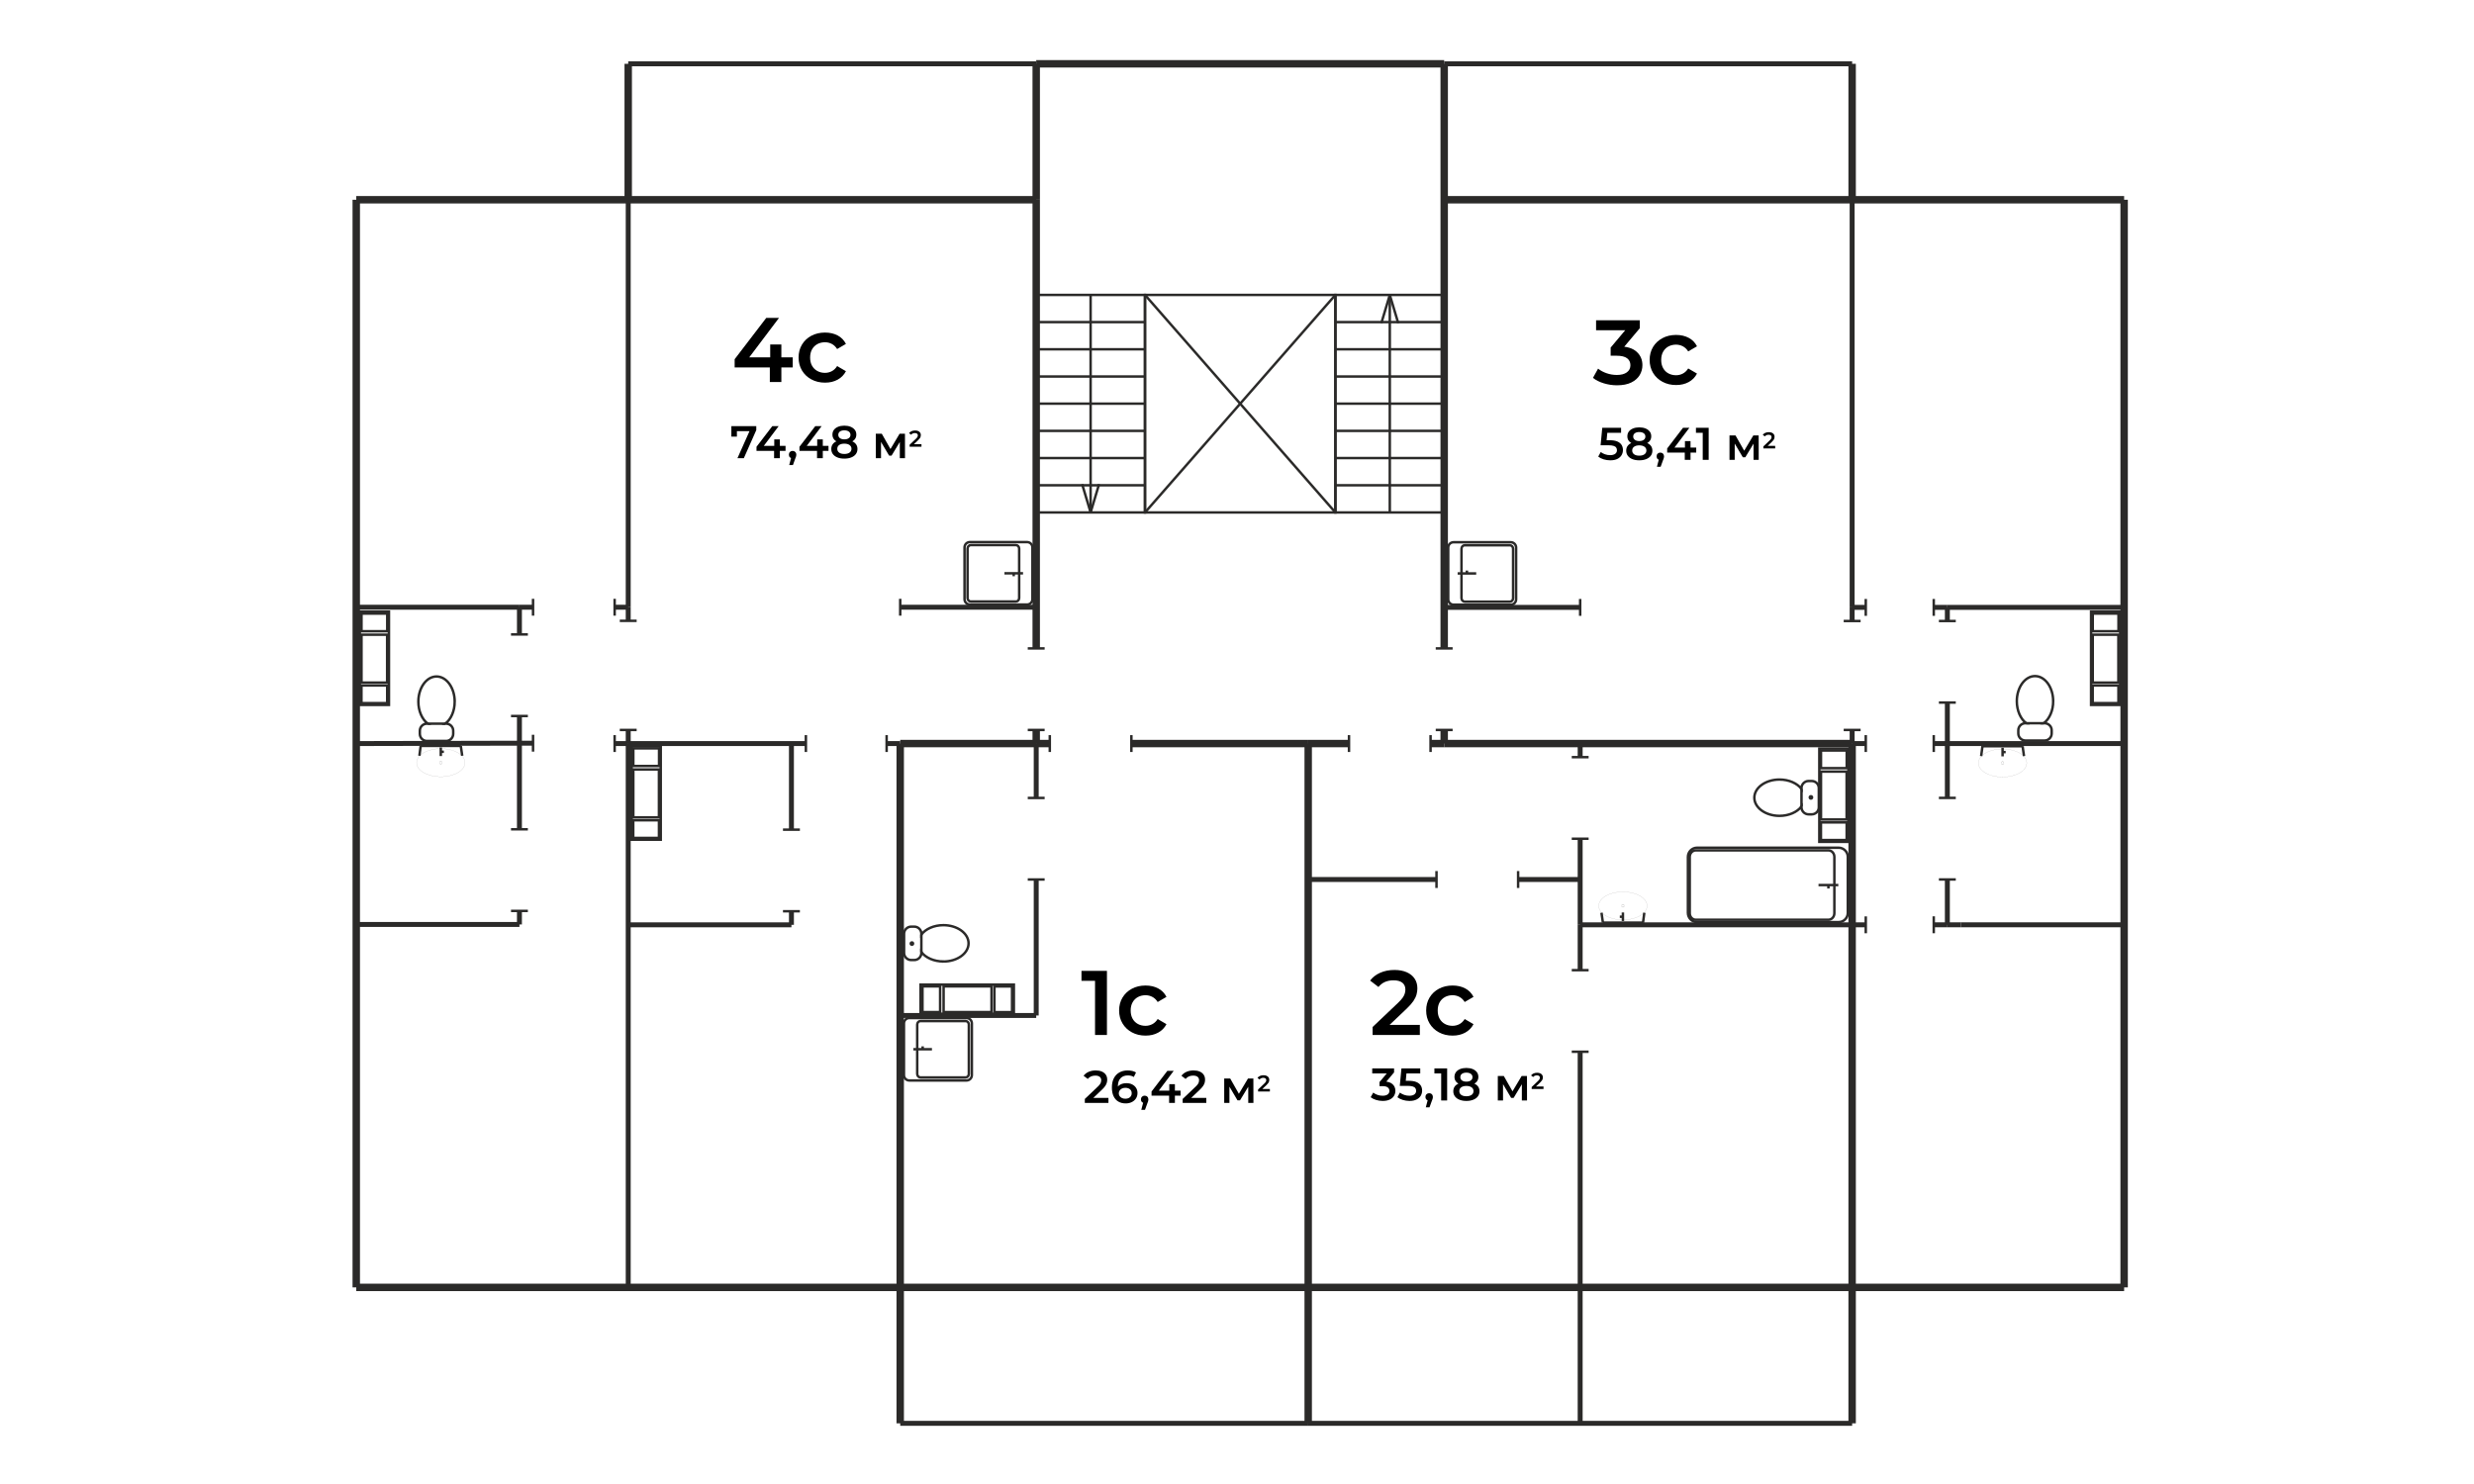 <?xml version="1.0" encoding="UTF-8"?>
<!DOCTYPE svg PUBLIC "-//W3C//DTD SVG 1.1//EN" "http://www.w3.org/Graphics/SVG/1.1/DTD/svg11.dtd">
<!-- Creator: CorelDRAW 2019 (64-Bit) -->
<svg xmlns="http://www.w3.org/2000/svg" xml:space="preserve"  version="1.1" style="shape-rendering:geometricPrecision; text-rendering:geometricPrecision; image-rendering:optimizeQuality; fill-rule:evenodd; clip-rule:evenodd"
viewBox="0 0 1000 600"
 xmlns:xlink="http://www.w3.org/1999/xlink">
 <defs>
  <style type="text/css">
   <![CDATA[
    .str1 {stroke:#2B2A29;stroke-miterlimit:22.926}
    .str2 {stroke:#2B2A29;stroke-width:2;stroke-miterlimit:22.926}
    .str0 {stroke:#2B2A29;stroke-width:3;stroke-miterlimit:22.926}
    .fil0 {fill:none}
    .fil1 {fill:black;fill-rule:nonzero}
   ]]>
  </style>
 </defs>
 <g id="Слой_x0020_1">
  <g id="секция_x0020_1">
   <g id="Контур_x0020_квартир">
    <line class="fil0 str0" x1="144" y1="80.76" x2="418.84" y2= "80.76" />
    <line class="fil0 str0" x1="144" y1="520.51" x2="858.58" y2= "520.51" />
    <line class="fil0 str0" x1="144" y1="80.76" x2="144" y2= "520.51" />
    <line class="fil0 str0" x1="858.58" y1="80.76" x2="858.58" y2= "520.51" />
    <line class="fil0 str0" x1="748.64" y1="520.51" x2="748.64" y2= "575.47" />
    <line class="fil0 str0" x1="528.78" y1="520.51" x2="528.78" y2= "575.47" />
    <line class="fil0 str0" x1="363.87" y1="520.51" x2="363.87" y2= "575.47" />
    <line class="fil0 str0" x1="583.75" y1="300.63" x2="748.64" y2= "300.63" />
    <line class="fil0 str0" x1="363.87" y1="520.51" x2="363.87" y2= "300.63" />
    <line class="fil0 str0" x1="748.64" y1="25.8" x2="748.64" y2= "80.76" />
    <line class="fil0 str0" x1="418.84" y1="25.8" x2="583.75" y2= "25.8" />
    <line class="fil0 str0" x1="418.84" y1="25.8" x2="418.84" y2= "80.76" />
    <line class="fil0 str0" x1="253.93" y1="25.8" x2="253.93" y2= "80.76" />
    <line class="fil0 str0" x1="583.75" y1="80.76" x2="858.58" y2= "80.76" />
    <line class="fil0 str0" x1="418.84" y1="80.76" x2="418.84" y2= "262.16" />
    <line class="fil0 str0" x1="583.75" y1="25.8" x2="583.75" y2= "262.16" />
    <line class="fil0 str0" x1="748.64" y1="520.51" x2="748.64" y2= "300.63" />
    <line class="fil0 str0" x1="528.78" y1="520.51" x2="528.78" y2= "300.63" />
    <line class="fil0 str0" x1="418.84" y1="295.13" x2="418.84" y2= "300.63" />
    <line class="fil0 str0" x1="363.87" y1="300.63" x2="418.84" y2= "300.63" />
    <line class="fil0 str0" x1="418.84" y1="300.63" x2="424.33" y2= "300.63" />
    <line class="fil0 str0" x1="457.31" y1="300.63" x2="528.78" y2= "300.63" />
    <line class="fil0 str0" x1="583.75" y1="295.13" x2="583.75" y2= "300.63" />
    <line class="fil0 str0" x1="583.75" y1="300.63" x2="578.24" y2= "300.63" />
    <line class="fil0 str0" x1="528.78" y1="300.63" x2="545.27" y2= "300.63" />
   </g>
   <g id="сантехника">
    <g id="стояк">
     <rect class="fil0 str1" x="145.44" y="247.3" width="11.78" height="37.71"/>
     <rect class="fil0 str1" x="146.12" y="248.08" width="10.4" height="7.13"/>
     <rect class="fil0 str1" x="146.1" y="277.15" width="10.4" height="7.13"/>
     <rect class="fil0 str1" x="146.12" y="256.62" width="10.36" height="19.36"/>
    </g>
    <g id="стояк_0">
     <rect class="fil0 str1" x="255.3" y="301.79" width="11.78" height="37.71"/>
     <rect class="fil0 str1" x="255.99" y="302.57" width="10.4" height="7.13"/>
     <rect class="fil0 str1" x="255.96" y="331.65" width="10.4" height="7.13"/>
     <rect class="fil0 str1" x="255.99" y="311.11" width="10.36" height="19.36"/>
    </g>
    <g id="стояк_1">
     <rect class="fil0 str1" x="735.37" y="302.66" width="11.78" height="37.71"/>
     <rect class="fil0 str1" x="736.05" y="303.44" width="10.4" height="7.13"/>
     <rect class="fil0 str1" x="736.03" y="332.51" width="10.4" height="7.13"/>
     <rect class="fil0 str1" x="736.05" y="311.97" width="10.36" height="19.36"/>
    </g>
    <g id="стояк_2">
     <rect class="fil0 str1" x="845.22" y="247.3" width="11.78" height="37.71"/>
     <rect class="fil0 str1" x="845.9" y="248.08" width="10.4" height="7.13"/>
     <rect class="fil0 str1" x="845.88" y="277.15" width="10.4" height="7.13"/>
     <rect class="fil0 str1" x="845.9" y="256.62" width="10.36" height="19.36"/>
    </g>
    <g id="унитаз">
     <path class="fil0 str1" d="M829.91 283.51c0,3.83 -1.53,7.16 -3.8,8.9l0.33 0c1.58,0 2.86,1.29 2.86,2.85l0 1.28c0,1.58 -1.28,2.86 -2.86,2.86l-7.77 0c-1.57,0 -2.86,-1.28 -2.86,-2.86l0 -1.28c0,-1.56 1.29,-2.85 2.86,-2.85l0.33 0c-2.27,-1.74 -3.79,-5.07 -3.79,-8.9 0,-5.61 3.29,-10.16 7.35,-10.16 4.06,0 7.34,4.55 7.34,10.16l0.01 0 0 0z"/>
     <circle class="fil0 str1" transform="matrix(5.31404E-16 0.02 -0.02 5.31404E-16 822.659 296.225)" r="22.84"/>
     <line class="fil0 str1" x1="826.11" y1="292.41" x2="819" y2= "292.41" />
    </g>
    <g id="унитаз_3">
     <path class="fil0 str1" d="M183.79 283.68c0,3.84 -1.53,7.17 -3.79,8.91l0.33 0c1.57,0 2.86,1.28 2.86,2.86l0 1.27c0,1.57 -1.29,2.86 -2.86,2.86l-7.77 0c-1.57,0 -2.86,-1.29 -2.86,-2.86l0 -1.27c0,-1.58 1.29,-2.86 2.86,-2.86l0.33 0c-2.26,-1.74 -3.79,-5.07 -3.79,-8.91 0,-5.6 3.29,-10.17 7.34,-10.17 4.06,0 7.35,4.57 7.35,10.17l0 0z"/>
     <circle class="fil0 str1" transform="matrix(5.31404E-16 0.02 -0.02 5.31404E-16 176.552 296.399)" r="22.84"/>
     <line class="fil0 str1" x1="180" y1="292.59" x2="172.89" y2= "292.59" />
    </g>
    <g id="стояк_4">
     <rect class="fil0 str1" transform="matrix(2.64845E-14 -1 1 2.64845E-14 372.099 409.876)" width="11.78" height="37.71"/>
     <rect class="fil0 str1" transform="matrix(2.64845E-14 -1 1 2.64845E-14 372.869 409.189)" width="10.39" height="7.13"/>
     <rect class="fil0 str1" transform="matrix(2.64845E-14 -1 1 2.64845E-14 401.95 409.216)" width="10.39" height="7.13"/>
     <rect class="fil0 str1" transform="matrix(2.64845E-14 -1 1 2.64845E-14 381.407 409.189)" width="10.37" height="19.37"/>
    </g>
    <g id="унитаз_5">
     <path class="fil0 str1" d="M381.33 388.74c-3.84,0 -7.17,-1.53 -8.91,-3.78l0 0.33c0,1.57 -1.28,2.86 -2.85,2.86l-1.27 0c-1.57,0 -2.87,-1.29 -2.87,-2.86l0 -7.78c0,-1.57 1.3,-2.86 2.87,-2.86l1.27 0c1.57,0 2.85,1.29 2.85,2.86l0 0.32c1.74,-2.26 5.07,-3.78 8.91,-3.78 5.61,0 10.17,3.29 10.17,7.35 0,4.06 -4.56,7.35 -10.17,7.35l0 0 0 -0.01z"/>
     <circle class="fil0 str1" cx="368.6" cy="381.5" r="0.46"/>
     <line class="fil0 str1" x1="372.42" y1="384.96" x2="372.42" y2= "377.84" />
    </g>
    <g id="унитаз_6">
     <path class="fil0 str1" d="M719.28 315.18c3.82,0 7.16,1.52 8.89,3.78l0 -0.33c0,-1.58 1.29,-2.86 2.87,-2.86l1.27 0c1.57,0 2.86,1.28 2.86,2.86l0 7.77c0,1.58 -1.29,2.85 -2.86,2.85l-1.27 0c-1.58,0 -2.87,-1.27 -2.87,-2.85l0 -0.33c-1.73,2.26 -5.07,3.79 -8.89,3.79 -5.62,0 -10.17,-3.28 -10.17,-7.34 0,-4.06 4.55,-7.34 10.17,-7.34l0 0 0 0z"/>
     <circle class="fil0 str1" cx="731.98" cy="322.4" r="0.46"/>
     <line class="fil0 str1" x1="728.17" y1="318.96" x2="728.17" y2= "326.07" />
    </g>
    <g id="раковина_x0020_в_x0020_ванной">
     <ellipse class="fil0 str1" transform="matrix(8.30921E-16 -0.031 0.031 8.30921E-16 809.448 308.486)" rx="183.09" ry="315.34"/>
     <line class="fil0 str1" x1="818.11" y1="305.7" x2="817.54" y2= "301.71" />
     <line class="fil0 str1" x1="800.79" y1="305.7" x2="801.33" y2= "301.64" />
     <line class="fil0 str1" x1="817.54" y1="301.71" x2="801.33" y2= "301.71" />
     <ellipse class="fil0 str1" transform="matrix(1.66184E-15 -0.063 0.031 8.30921E-16 809.448 308.486)" rx="8.87" ry="17.78"/>
     <line class="fil0 str1" x1="809.45" y1="305.81" x2="809.45" y2= "302.35" />
     <line class="fil0 str1" x1="809.45" y1="304.08" x2="810.7" y2= "304.08" />
    </g>
    <g id="раковина_x0020_в_x0020_ванной_7">
     <ellipse class="fil0 str1" transform="matrix(-2.49277E-15 0.031 -0.031 -2.49277E-15 655.986 366.245)" rx="183.09" ry="315.34"/>
     <line class="fil0 str1" x1="647.33" y1="369.03" x2="647.9" y2= "373.03" />
     <line class="fil0 str1" x1="664.64" y1="369.03" x2="664.11" y2= "373.1" />
     <line class="fil0 str1" x1="647.9" y1="373.03" x2="664.11" y2= "373.03" />
     <ellipse class="fil0 str1" transform="matrix(-4.98554E-15 0.063 -0.031 -2.49277E-15 655.986 366.245)" rx="8.87" ry="17.78"/>
     <line class="fil0 str1" x1="655.99" y1="368.92" x2="655.99" y2= "372.38" />
     <line class="fil0 str1" x1="655.99" y1="370.65" x2="654.73" y2= "370.65" />
    </g>
    <g id="раковина_x0020_в_x0020_ванной_8">
     <ellipse class="fil0 str1" transform="matrix(8.30921E-16 -0.031 0.031 8.30921E-16 178.171 308.359)" rx="183.09" ry="315.34"/>
     <line class="fil0 str1" x1="186.83" y1="305.57" x2="186.25" y2= "301.58" />
     <line class="fil0 str1" x1="169.52" y1="305.57" x2="170.05" y2= "301.51" />
     <line class="fil0 str1" x1="186.25" y1="301.58" x2="170.05" y2= "301.58" />
     <ellipse class="fil0 str1" transform="matrix(1.66184E-15 -0.063 0.031 8.30921E-16 178.171 308.359)" rx="8.87" ry="17.78"/>
     <line class="fil0 str1" x1="178.17" y1="305.68" x2="178.17" y2= "302.21" />
     <line class="fil0 str1" x1="178.17" y1="303.95" x2="179.42" y2= "303.95" />
    </g>
    <g id="ванна">
     <path class="fil0 str1" d="M685.94 342.74l57.26 0c2.04,0 3.69,1.67 3.69,3.73l0 22.61c0,2.06 -1.65,3.73 -3.69,3.73l-57.26 0c-2.03,0 -3.68,-1.67 -3.68,-3.73l0 -22.61c0,-2.06 1.65,-3.73 3.68,-3.73z"/>
     <path class="fil0 str1" d="M685.41 343.82l53.65 0c1.33,0 2.4,1.18 2.4,2.63l0 22.78c0,1.44 -1.07,2.63 -2.4,2.63l-53.65 0c-1.32,0 -2.41,-1.19 -2.41,-2.63l0 -22.78c0,-1.45 1.09,-2.63 2.41,-2.63z"/>
     <line class="fil0 str1" x1="743.05" y1="357.84" x2="735.05" y2= "357.84" />
     <line class="fil0 str1" x1="739.05" y1="357.84" x2="739.05" y2= "359.23" />
    </g>
    <g id="раковина_x0020_кухня">
     <path class="fil0 str1" d="M392.01 219.17l23.15 0c1.19,0 2.15,0.96 2.15,2.15l0 20.95c0,1.18 -0.96,2.15 -2.15,2.15l-23.15 0c-1.18,0 -2.14,-0.97 -2.14,-2.15l0 -20.95c0,-1.19 0.96,-2.15 2.14,-2.15z"/>
     <path class="fil0 str1" d="M392.39 220.39l18.25 0c0.73,0 1.31,0.65 1.31,1.43l0 19.95c0,0.79 -0.58,1.43 -1.31,1.43l-18.25 0c-0.72,0 -1.3,-0.64 -1.3,-1.43l0 -19.95c0,-0.78 0.58,-1.43 1.3,-1.43z"/>
     <line class="fil0 str1" x1="413.52" y1="231.79" x2="406" y2= "231.79" />
     <line class="fil0 str1" x1="409.75" y1="231.79" x2="409.75" y2= "232.97" />
    </g>
    <g id="раковина_x0020_кухня_9">
     <path class="fil0 str1" d="M587.52 219.23l23.16 0c1.18,0 2.14,0.96 2.14,2.15l0 20.95c0,1.19 -0.96,2.15 -2.14,2.15l-23.16 0c-1.18,0 -2.14,-0.96 -2.14,-2.15l0 -20.95c0,-1.19 0.96,-2.15 2.14,-2.15z"/>
     <path class="fil0 str1" d="M592.05 220.45l18.25 0c0.72,0 1.3,0.64 1.3,1.43l0 19.94c0,0.79 -0.58,1.44 -1.3,1.44l-18.25 0c-0.73,0 -1.31,-0.65 -1.31,-1.44l0 -19.94c0,-0.79 0.58,-1.43 1.31,-1.43z"/>
     <line class="fil0 str1" x1="589.18" y1="231.85" x2="596.69" y2= "231.85" />
     <line class="fil0 str1" x1="592.93" y1="231.85" x2="592.93" y2= "230.68" />
    </g>
    <g id="раковина_x0020_кухня_10">
     <path class="fil0 str1" d="M367.53 411.6l23.15 0c1.19,0 2.15,0.96 2.15,2.15l0 20.95c0,1.18 -0.96,2.15 -2.15,2.15l-23.15 0c-1.18,0 -2.15,-0.97 -2.15,-2.15l0 -20.95c0,-1.19 0.97,-2.15 2.15,-2.15z"/>
     <path class="fil0 str1" d="M372.05 412.82l18.26 0c0.71,0 1.3,0.64 1.3,1.42l0 19.95c0,0.79 -0.59,1.43 -1.3,1.43l-18.26 0c-0.72,0 -1.31,-0.64 -1.31,-1.43l0 -19.95c0,-0.78 0.59,-1.42 1.31,-1.42z"/>
     <line class="fil0 str1" x1="369.18" y1="424.22" x2="376.7" y2= "424.22" />
     <line class="fil0 str1" x1="372.94" y1="424.22" x2="372.94" y2= "423.05" />
    </g>
   </g>
   <g id="Лестница">
    <g>
     <rect class="fil0 str1" x="418.84" y="119.24" width="43.97" height="87.95"/>
     <line class="fil0 str1" x1="418.84" y1="130.23" x2="462.81" y2= "130.23" />
     <line class="fil0 str1" x1="418.84" y1="141.22" x2="462.81" y2= "141.22" />
     <line class="fil0 str1" x1="418.84" y1="152.23" x2="462.81" y2= "152.23" />
     <line class="fil0 str1" x1="418.84" y1="163.2" x2="462.81" y2= "163.2" />
     <line class="fil0 str1" x1="418.84" y1="174.21" x2="462.81" y2= "174.21" />
     <line class="fil0 str1" x1="418.84" y1="185.2" x2="462.81" y2= "185.2" />
     <line class="fil0 str1" x1="418.84" y1="196.2" x2="462.81" y2= "196.2" />
     <line class="fil0 str1" x1="440.83" y1="119.24" x2="440.83" y2= "207.19" />
     <line class="fil0 str1" x1="440.83" y1="207.19" x2="444.25" y2= "195.75" />
     <line class="fil0 str1" x1="440.83" y1="207.19" x2="437.4" y2= "195.75" />
    </g>
    <g>
     <rect class="fil0 str1" x="539.77" y="119.24" width="43.97" height="87.95"/>
     <line class="fil0 str1" x1="583.75" y1="196.2" x2="539.77" y2= "196.2" />
     <line class="fil0 str1" x1="583.75" y1="185.2" x2="539.77" y2= "185.2" />
     <line class="fil0 str1" x1="583.75" y1="174.21" x2="539.77" y2= "174.21" />
     <line class="fil0 str1" x1="583.75" y1="163.2" x2="539.77" y2= "163.2" />
     <line class="fil0 str1" x1="583.75" y1="152.23" x2="539.77" y2= "152.23" />
     <line class="fil0 str1" x1="583.75" y1="141.22" x2="539.77" y2= "141.22" />
     <line class="fil0 str1" x1="583.75" y1="130.23" x2="539.77" y2= "130.23" />
     <line class="fil0 str1" x1="561.76" y1="207.19" x2="561.76" y2= "119.24" />
     <line class="fil0 str1" x1="561.76" y1="119.24" x2="558.34" y2= "130.67" />
     <line class="fil0 str1" x1="561.76" y1="119.24" x2="565.18" y2= "130.67" />
    </g>
    <line class="fil0 str1" x1="462.81" y1="119.24" x2="539.77" y2= "207.19" />
    <line class="fil0 str1" x1="539.77" y1="119.24" x2="462.81" y2= "207.19" />
    <rect class="fil0 str1" x="462.81" y="119.24" width="76.96" height="87.95"/>
   </g>
   <g id="планировки">
    <line class="fil0 str2" x1="325.74" y1="300.63" x2="253.93" y2= "300.63" />
    <line class="fil0 str2" x1="253.93" y1="300.63" x2="253.93" y2= "520.51" />
    <line class="fil0 str2" x1="363.87" y1="300.63" x2="358.38" y2= "300.63" />
    <line class="fil0 str2" x1="319.9" y1="300.63" x2="319.9" y2= "335.44" />
    <line class="fil0 str2" x1="319.9" y1="373.92" x2="253.93" y2= "373.92" />
    <line class="fil0 str2" x1="319.9" y1="373.92" x2="319.9" y2= "368.43" />
    <line class="fil0 str2" x1="209.96" y1="300.48" x2="209.96" y2= "335.29" />
    <line class="fil0 str2" x1="209.96" y1="373.77" x2="144" y2= "373.77" />
    <line class="fil0 str2" x1="209.96" y1="373.77" x2="209.96" y2= "368.29" />
    <line class="fil0 str2" x1="209.96" y1="300.48" x2="144" y2= "300.63" />
    <line class="fil0 str2" x1="253.93" y1="300.63" x2="248.44" y2= "300.63" />
    <line class="fil0 str2" x1="215.46" y1="300.48" x2="209.96" y2= "300.48" />
    <line class="fil0 str2" x1="209.96" y1="245.51" x2="144" y2= "245.51" />
    <line class="fil0 str2" x1="363.87" y1="245.51" x2="418.84" y2= "245.51" />
    <line class="fil0 str2" x1="253.93" y1="80.76" x2="253.93" y2= "245.51" />
    <line class="fil0 str2" x1="209.96" y1="245.51" x2="209.96" y2= "256.51" />
    <line class="fil0 str2" x1="209.96" y1="289.49" x2="209.96" y2= "300.48" />
    <line class="fil0 str2" x1="215.46" y1="245.51" x2="209.96" y2= "245.51" />
    <line class="fil0 str2" x1="253.93" y1="245.51" x2="248.44" y2= "245.51" />
    <line class="fil0 str2" x1="253.93" y1="300.63" x2="253.93" y2= "295.13" />
    <line class="fil0 str2" x1="253.93" y1="251.01" x2="253.93" y2= "245.51" />
    <line class="fil0 str2" x1="253.93" y1="25.8" x2="418.84" y2= "25.8" />
    <line class="fil0 str2" x1="363.87" y1="575.47" x2="528.78" y2= "575.47" />
    <line class="fil0 str2" x1="528.78" y1="575.47" x2="748.64" y2= "575.47" />
    <line class="fil0 str2" x1="638.71" y1="575.47" x2="638.71" y2= "520.51" />
    <line class="fil0 str2" x1="418.84" y1="355.59" x2="418.84" y2= "410.57" />
    <line class="fil0 str2" x1="418.84" y1="410.57" x2="363.87" y2= "410.57" />
    <line class="fil0 str2" x1="418.84" y1="322.62" x2="418.84" y2= "300.63" />
    <line class="fil0 str2" x1="638.71" y1="306.13" x2="638.71" y2= "300.63" />
    <line class="fil0 str2" x1="638.71" y1="373.92" x2="748.64" y2= "373.92" />
    <line class="fil0 str2" x1="638.71" y1="373.92" x2="638.71" y2= "392.25" />
    <line class="fil0 str2" x1="638.71" y1="425.23" x2="638.71" y2= "520.51" />
    <line class="fil0 str2" x1="638.71" y1="373.92" x2="638.71" y2= "339.11" />
    <line class="fil0 str2" x1="613.63" y1="355.59" x2="638.71" y2= "355.59" />
    <line class="fil0 str2" x1="580.64" y1="355.59" x2="528.78" y2= "355.59" />
    <line class="fil0 str2" x1="787.13" y1="300.63" x2="858.58" y2= "300.63" />
    <line class="fil0 str2" x1="792.63" y1="373.91" x2="858.58" y2= "373.91" />
    <line class="fil0 str2" x1="787.13" y1="322.6" x2="787.13" y2= "300.55" />
    <line class="fil0 str2" x1="787.13" y1="251.08" x2="787.13" y2= "245.57" />
    <line class="fil0 str2" x1="787.13" y1="355.58" x2="787.13" y2= "373.91" />
    <line class="fil0 str2" x1="792.63" y1="373.91" x2="787.13" y2= "373.91" />
    <line class="fil0 str2" x1="754.15" y1="373.92" x2="748.64" y2= "373.92" />
    <line class="fil0 str2" x1="787.13" y1="373.91" x2="781.63" y2= "373.91" />
    <line class="fil0 str2" x1="754.15" y1="300.63" x2="748.64" y2= "300.63" />
    <line class="fil0 str2" x1="787.13" y1="300.63" x2="781.63" y2= "300.63" />
    <line class="fil0 str2" x1="787.13" y1="245.57" x2="858.58" y2= "245.57" />
    <line class="fil0 str2" x1="787.13" y1="300.55" x2="787.13" y2= "284.05" />
    <line class="fil0 str2" x1="638.71" y1="245.57" x2="583.75" y2= "245.57" />
    <line class="fil0 str2" x1="748.64" y1="80.76" x2="748.64" y2= "245.57" />
    <line class="fil0 str2" x1="748.64" y1="251.08" x2="748.64" y2= "245.57" />
    <line class="fil0 str2" x1="748.64" y1="300.63" x2="748.64" y2= "295.13" />
    <line class="fil0 str2" x1="754.15" y1="245.57" x2="748.64" y2= "245.57" />
    <line class="fil0 str2" x1="787.13" y1="245.57" x2="781.63" y2= "245.57" />
    <line class="fil0 str2" x1="748.64" y1="25.8" x2="583.75" y2= "25.8" />
   </g>
   <g id="засечки">
    <line class="fil0 str1" x1="215.46" y1="297.07" x2="215.46" y2= "303.89" />
    <line class="fil0 str1" x1="248.44" y1="297.22" x2="248.44" y2= "304.04" />
    <line class="fil0 str1" x1="215.46" y1="242.11" x2="215.46" y2= "248.92" />
    <line class="fil0 str1" x1="248.44" y1="242.11" x2="248.44" y2= "248.92" />
    <line class="fil0 str1" x1="363.87" y1="242.11" x2="363.87" y2= "248.92" />
    <line class="fil0 str1" x1="325.74" y1="297.22" x2="325.74" y2= "304.04" />
    <line class="fil0 str1" x1="358.38" y1="297.22" x2="358.38" y2= "304.04" />
    <line class="fil0 str1" x1="424.33" y1="297.22" x2="424.33" y2= "304.04" />
    <line class="fil0 str1" x1="457.31" y1="297.22" x2="457.31" y2= "304.04" />
    <line class="fil0 str1" x1="545.27" y1="297.22" x2="545.27" y2= "304.04" />
    <line class="fil0 str1" x1="578.24" y1="297.22" x2="578.24" y2= "304.04" />
    <line class="fil0 str1" x1="580.64" y1="352.18" x2="580.64" y2= "359.02" />
    <line class="fil0 str1" x1="613.63" y1="352.18" x2="613.63" y2= "359.02" />
    <line class="fil0 str1" x1="638.71" y1="242.17" x2="638.71" y2= "248.99" />
    <line class="fil0 str1" x1="754.15" y1="242.17" x2="754.15" y2= "248.99" />
    <line class="fil0 str1" x1="781.63" y1="242.17" x2="781.63" y2= "248.99" />
    <line class="fil0 str1" x1="754.15" y1="297.22" x2="754.15" y2= "304.04" />
    <line class="fil0 str1" x1="781.63" y1="297.22" x2="781.63" y2= "304.04" />
    <line class="fil0 str1" x1="754.15" y1="370.51" x2="754.15" y2= "377.33" />
    <line class="fil0 str1" x1="781.63" y1="370.48" x2="781.63" y2= "377.32" />
    <line class="fil0 str1" x1="783.71" y1="355.58" x2="790.54" y2= "355.58" />
    <line class="fil0 str1" x1="783.71" y1="322.6" x2="790.54" y2= "322.6" />
    <line class="fil0 str1" x1="783.71" y1="284.05" x2="790.54" y2= "284.05" />
    <line class="fil0 str1" x1="783.71" y1="251.08" x2="790.54" y2= "251.08" />
    <line class="fil0 str1" x1="745.23" y1="251.08" x2="752.07" y2= "251.08" />
    <line class="fil0 str1" x1="745.23" y1="295.13" x2="752.07" y2= "295.13" />
    <line class="fil0 str1" x1="580.33" y1="262.16" x2="587.16" y2= "262.16" />
    <line class="fil0 str1" x1="580.33" y1="295.13" x2="587.16" y2= "295.13" />
    <line class="fil0 str1" x1="635.31" y1="306.13" x2="642.13" y2= "306.13" />
    <line class="fil0 str1" x1="635.31" y1="339.11" x2="642.13" y2= "339.11" />
    <line class="fil0 str1" x1="635.31" y1="425.23" x2="642.13" y2= "425.23" />
    <line class="fil0 str1" x1="635.31" y1="392.25" x2="642.13" y2= "392.25" />
    <line class="fil0 str1" x1="415.42" y1="322.62" x2="422.25" y2= "322.62" />
    <line class="fil0 str1" x1="415.42" y1="355.59" x2="422.25" y2= "355.59" />
    <line class="fil0 str1" x1="316.48" y1="368.43" x2="323.32" y2= "368.43" />
    <line class="fil0 str1" x1="316.48" y1="335.44" x2="323.32" y2= "335.44" />
    <line class="fil0 str1" x1="206.55" y1="335.29" x2="213.37" y2= "335.29" />
    <line class="fil0 str1" x1="206.55" y1="368.29" x2="213.37" y2= "368.29" />
    <line class="fil0 str1" x1="206.55" y1="289.49" x2="213.37" y2= "289.49" />
    <line class="fil0 str1" x1="206.55" y1="256.51" x2="213.37" y2= "256.51" />
    <line class="fil0 str1" x1="250.52" y1="295.13" x2="257.34" y2= "295.13" />
    <line class="fil0 str1" x1="250.52" y1="251.01" x2="257.34" y2= "251.01" />
    <line class="fil0 str1" x1="415.42" y1="262.16" x2="422.25" y2= "262.16" />
    <line class="fil0 str1" x1="415.42" y1="295.13" x2="422.25" y2= "295.13" />
   </g>
   <g id="текст">
    <path class="fil1" d="M296.95 148.56l0 -3.33 12.77 -16.69 5.15 0 -12.59 16.69 -2.4 -0.74 20.54 0 0 4.07 -23.47 0zm14.22 5.89l0 -5.89 0.15 -4.07 0 -5.22 4.51 0 0 15.18 -4.66 0z"/>
    <path id="1" class="fil1" d="M333.49 154.71c-2.07,0 -3.92,-0.44 -5.54,-1.32 -1.61,-0.87 -2.88,-2.08 -3.79,-3.61 -0.91,-1.53 -1.37,-3.27 -1.37,-5.22 0,-1.97 0.46,-3.72 1.37,-5.23 0.91,-1.52 2.18,-2.71 3.79,-3.58 1.62,-0.86 3.47,-1.29 5.54,-1.29 1.92,0 3.62,0.39 5.09,1.16 1.47,0.78 2.58,1.92 3.35,3.43l-3.56 2.07c-0.59,-0.94 -1.31,-1.63 -2.16,-2.07 -0.85,-0.45 -1.77,-0.67 -2.76,-0.67 -1.13,0 -2.16,0.25 -3.07,0.74 -0.91,0.5 -1.63,1.21 -2.15,2.13 -0.52,0.93 -0.78,2.03 -0.78,3.31 0,1.29 0.26,2.39 0.78,3.32 0.52,0.92 1.24,1.63 2.15,2.12 0.91,0.5 1.94,0.75 3.07,0.75 0.99,0 1.91,-0.23 2.76,-0.67 0.85,-0.44 1.57,-1.14 2.16,-2.07l3.56 2.07c-0.77,1.48 -1.88,2.62 -3.35,3.42 -1.47,0.81 -3.17,1.21 -5.09,1.21z"/>
    <polygon class="fil1" points="298.08,185.25 303.43,173.25 304.06,174.33 296.71,174.33 297.86,173.16 297.86,176.53 295.62,176.53 295.62,172.29 305.69,172.29 305.69,173.9 300.66,185.25 "/>
    <path id="1" class="fil1" d="M305.78 182.3l0 -1.66 6.39 -8.35 2.57 0 -6.29 8.35 -1.2 -0.37 10.27 0 0 2.03 -11.74 0zm7.11 2.95l0 -2.95 0.07 -2.03 0 -2.61 2.26 0 0 7.59 -2.33 0z"/>
    <path id="2" class="fil1" d="M319 188.04l1.07 -4.09 0.31 1.37c-0.43,0 -0.79,-0.13 -1.08,-0.4 -0.29,-0.26 -0.43,-0.62 -0.43,-1.08 0,-0.47 0.14,-0.84 0.43,-1.12 0.29,-0.28 0.65,-0.42 1.07,-0.42 0.43,0 0.79,0.15 1.07,0.43 0.28,0.28 0.43,0.65 0.43,1.11 0,0.12 -0.02,0.26 -0.04,0.4 -0.03,0.14 -0.07,0.3 -0.12,0.49 -0.06,0.18 -0.15,0.42 -0.27,0.7l-0.94 2.61 -1.5 0z"/>
    <path id="3" class="fil1" d="M323.14 182.3l0 -1.66 6.39 -8.35 2.57 0 -6.29 8.35 -1.21 -0.37 10.28 0 0 2.03 -11.74 0zm7.11 2.95l0 -2.95 0.07 -2.03 0 -2.61 2.26 0 0 7.59 -2.33 0z"/>
    <path id="4" class="fil1" d="M341.28 185.43c-1.07,0 -2,-0.16 -2.79,-0.48 -0.79,-0.32 -1.4,-0.77 -1.84,-1.36 -0.43,-0.59 -0.64,-1.27 -0.64,-2.07 0,-0.78 0.21,-1.45 0.63,-1.99 0.41,-0.55 1.02,-0.96 1.81,-1.24 0.79,-0.29 1.73,-0.43 2.83,-0.43 1.1,0 2.05,0.14 2.84,0.43 0.8,0.28 1.41,0.7 1.83,1.25 0.43,0.55 0.64,1.21 0.64,1.98 0,0.8 -0.22,1.48 -0.65,2.07 -0.44,0.59 -1.06,1.04 -1.86,1.36 -0.79,0.32 -1.73,0.48 -2.8,0.48zm0 -1.89c0.89,0 1.59,-0.18 2.11,-0.55 0.52,-0.37 0.78,-0.89 0.78,-1.54 0,-0.64 -0.26,-1.15 -0.78,-1.52 -0.52,-0.37 -1.22,-0.55 -2.11,-0.55 -0.89,0 -1.59,0.18 -2.09,0.55 -0.51,0.37 -0.76,0.88 -0.76,1.52 0,0.65 0.25,1.17 0.76,1.54 0.5,0.37 1.2,0.55 2.09,0.55zm0 -4.42c-1,0 -1.86,-0.13 -2.57,-0.4 -0.72,-0.26 -1.27,-0.65 -1.66,-1.16 -0.39,-0.52 -0.58,-1.13 -0.58,-1.85 0,-0.74 0.2,-1.37 0.6,-1.91 0.4,-0.54 0.97,-0.95 1.69,-1.25 0.73,-0.3 1.57,-0.45 2.52,-0.45 0.96,0 1.81,0.15 2.54,0.45 0.72,0.3 1.29,0.71 1.7,1.25 0.41,0.54 0.61,1.17 0.61,1.91 0,0.72 -0.19,1.33 -0.58,1.85 -0.39,0.51 -0.95,0.9 -1.68,1.16 -0.73,0.27 -1.59,0.4 -2.59,0.4zm0 -1.48c0.77,0 1.37,-0.17 1.81,-0.49 0.45,-0.33 0.67,-0.77 0.67,-1.33 0,-0.57 -0.23,-1.02 -0.68,-1.35 -0.46,-0.32 -1.06,-0.48 -1.8,-0.48 -0.74,0 -1.33,0.16 -1.78,0.48 -0.44,0.33 -0.66,0.78 -0.66,1.35 0,0.56 0.22,1 0.66,1.33 0.43,0.32 1.03,0.49 1.78,0.49z"/>
    <polygon id="5" class="fil1" points="354,185.25 354,175.36 356.42,175.36 360.4,182.38 359.44,182.38 363.62,175.36 365.79,175.36 365.8,185.25 363.71,185.25 363.71,177.84 364.08,178.08 360.38,184.21 359.38,184.21 355.66,177.92 356.11,177.81 356.11,185.25 "/>
    <path id="6" class="fil1" d="M367.68 180.62l0 -0.81 2.57 -2.44c0.22,-0.2 0.38,-0.38 0.49,-0.54 0.1,-0.15 0.17,-0.3 0.2,-0.43 0.04,-0.13 0.06,-0.25 0.06,-0.37 0,-0.3 -0.11,-0.53 -0.31,-0.69 -0.2,-0.16 -0.5,-0.25 -0.9,-0.25 -0.31,0 -0.6,0.06 -0.85,0.17 -0.26,0.11 -0.48,0.28 -0.66,0.51l-0.85 -0.65c0.26,-0.34 0.6,-0.6 1.02,-0.79 0.43,-0.19 0.91,-0.28 1.44,-0.28 0.47,0 0.88,0.07 1.23,0.22 0.35,0.16 0.62,0.37 0.81,0.65 0.18,0.28 0.28,0.6 0.28,0.99 0,0.21 -0.03,0.42 -0.09,0.62 -0.05,0.21 -0.16,0.43 -0.31,0.65 -0.15,0.23 -0.38,0.49 -0.68,0.77l-2.21 2.1 -0.25 -0.45 3.79 0 0 1.02 -4.78 0z"/>
    <path class="fil1" d="M653.62 155.78c-1.83,0 -3.61,-0.27 -5.35,-0.8 -1.74,-0.53 -3.2,-1.26 -4.39,-2.2l2.07 -3.74c0.94,0.77 2.08,1.39 3.41,1.85 1.33,0.47 2.73,0.71 4.18,0.71 1.73,0 3.07,-0.35 4.04,-1.06 0.96,-0.7 1.44,-1.66 1.44,-2.87 0,-1.18 -0.44,-2.12 -1.33,-2.81 -0.89,-0.69 -2.32,-1.04 -4.3,-1.04l-2.36 0 0 -3.29 7.4 -8.81 0.63 1.81 -13.92 0 0 -4.03 17.66 0 0 3.22 -7.41 8.81 -2.51 -1.48 1.44 0c3.18,0 5.57,0.71 7.16,2.13 1.59,1.41 2.39,3.24 2.39,5.46 0,1.45 -0.37,2.8 -1.11,4.03 -0.74,1.23 -1.87,2.23 -3.39,2.98 -1.52,0.75 -3.43,1.13 -5.75,1.13z"/>
    <path id="1" class="fil1" d="M677.49 155.67c-2.07,0 -3.92,-0.44 -5.53,-1.32 -1.62,-0.87 -2.88,-2.07 -3.8,-3.6 -0.91,-1.53 -1.37,-3.27 -1.37,-5.22 0,-1.98 0.46,-3.72 1.37,-5.24 0.92,-1.52 2.18,-2.71 3.8,-3.57 1.61,-0.87 3.46,-1.3 5.53,-1.3 1.93,0 3.62,0.39 5.09,1.17 1.47,0.77 2.59,1.92 3.35,3.42l-3.55 2.07c-0.59,-0.93 -1.32,-1.62 -2.17,-2.07 -0.85,-0.44 -1.77,-0.67 -2.76,-0.67 -1.13,0 -2.15,0.25 -3.07,0.74 -0.91,0.5 -1.63,1.21 -2.14,2.13 -0.52,0.93 -0.78,2.03 -0.78,3.32 0,1.28 0.26,2.38 0.78,3.31 0.51,0.93 1.23,1.63 2.14,2.13 0.92,0.49 1.94,0.74 3.07,0.74 0.99,0 1.91,-0.22 2.76,-0.67 0.85,-0.44 1.58,-1.13 2.17,-2.07l3.55 2.07c-0.76,1.48 -1.88,2.62 -3.35,3.43 -1.47,0.8 -3.16,1.2 -5.09,1.2z"/>
    <path class="fil1" d="M650.88 186.11c-0.92,0 -1.81,-0.13 -2.68,-0.39 -0.87,-0.27 -1.6,-0.64 -2.19,-1.11l1.02 -1.86c0.47,0.38 1.04,0.69 1.71,0.92 0.67,0.24 1.37,0.35 2.1,0.35 0.85,0 1.52,-0.18 2.01,-0.53 0.49,-0.36 0.73,-0.84 0.73,-1.45 0,-0.4 -0.1,-0.76 -0.31,-1.07 -0.2,-0.31 -0.56,-0.54 -1.07,-0.7 -0.51,-0.16 -1.21,-0.25 -2.1,-0.25l-3.13 0 0.67 -7.05 7.61 0 0 2.02 -6.72 0 1.26 -1.15 -0.5 5.28 -1.26 -1.13 2.61 0c1.28,0 2.31,0.17 3.1,0.51 0.78,0.34 1.35,0.81 1.72,1.4 0.36,0.6 0.54,1.28 0.54,2.05 0,0.75 -0.18,1.44 -0.55,2.07 -0.37,0.63 -0.94,1.14 -1.69,1.52 -0.76,0.38 -1.72,0.57 -2.88,0.57z"/>
    <path id="1" class="fil1" d="M662.59 186.11c-1.07,0 -2,-0.16 -2.79,-0.48 -0.79,-0.32 -1.4,-0.77 -1.83,-1.36 -0.44,-0.58 -0.65,-1.27 -0.65,-2.06 0,-0.79 0.21,-1.46 0.63,-2 0.42,-0.54 1.02,-0.96 1.81,-1.24 0.79,-0.28 1.73,-0.42 2.83,-0.42 1.1,0 2.05,0.14 2.84,0.42 0.8,0.28 1.41,0.7 1.84,1.25 0.42,0.55 0.63,1.21 0.63,1.99 0,0.79 -0.21,1.48 -0.65,2.06 -0.44,0.59 -1.06,1.04 -1.85,1.36 -0.8,0.32 -1.73,0.48 -2.81,0.48zm0 -1.88c0.89,0 1.59,-0.19 2.11,-0.56 0.52,-0.37 0.78,-0.88 0.78,-1.53 0,-0.65 -0.26,-1.15 -0.78,-1.52 -0.52,-0.37 -1.22,-0.56 -2.11,-0.56 -0.89,0 -1.58,0.19 -2.09,0.56 -0.5,0.37 -0.76,0.87 -0.76,1.52 0,0.65 0.26,1.16 0.76,1.53 0.51,0.37 1.2,0.56 2.09,0.56zm0 -4.43c-1,0 -1.85,-0.13 -2.57,-0.4 -0.72,-0.26 -1.27,-0.65 -1.66,-1.16 -0.39,-0.51 -0.58,-1.13 -0.58,-1.84 0,-0.74 0.2,-1.38 0.6,-1.92 0.4,-0.53 0.97,-0.95 1.7,-1.25 0.72,-0.29 1.56,-0.44 2.51,-0.44 0.97,0 1.81,0.15 2.54,0.44 0.73,0.3 1.29,0.72 1.7,1.25 0.41,0.54 0.61,1.18 0.61,1.92 0,0.71 -0.19,1.33 -0.58,1.84 -0.39,0.51 -0.95,0.9 -1.68,1.16 -0.72,0.27 -1.59,0.4 -2.59,0.4zm0 -1.48c0.77,0 1.37,-0.16 1.82,-0.49 0.44,-0.32 0.66,-0.77 0.66,-1.32 0,-0.58 -0.23,-1.03 -0.68,-1.35 -0.46,-0.32 -1.06,-0.48 -1.8,-0.48 -0.74,0 -1.33,0.16 -1.77,0.48 -0.45,0.32 -0.67,0.77 -0.67,1.35 0,0.55 0.22,1 0.66,1.32 0.43,0.33 1.03,0.49 1.78,0.49z"/>
    <path id="2" class="fil1" d="M669.74 188.72l1.07 -4.09 0.32 1.37c-0.44,0 -0.8,-0.13 -1.09,-0.39 -0.29,-0.27 -0.43,-0.63 -0.43,-1.09 0,-0.47 0.14,-0.84 0.43,-1.12 0.29,-0.27 0.65,-0.41 1.07,-0.41 0.43,0 0.79,0.14 1.07,0.42 0.28,0.29 0.43,0.66 0.43,1.11 0,0.13 -0.02,0.26 -0.04,0.4 -0.03,0.14 -0.07,0.31 -0.12,0.49 -0.06,0.19 -0.15,0.42 -0.27,0.7l-0.94 2.61 -1.5 0z"/>
    <path id="3" class="fil1" d="M673.88 182.99l0 -1.67 6.39 -8.35 2.57 0 -6.29 8.35 -1.2 -0.37 10.27 0 0 2.04 -11.74 0zm7.11 2.94l0 -2.94 0.07 -2.04 0 -2.61 2.26 0 0 7.59 -2.33 0z"/>
    <polygon id="4" class="fil1" points="688.25,185.93 688.25,173.9 689.3,174.99 685.51,174.99 685.51,172.97 690.65,172.97 690.65,185.93 "/>
    <polygon id="5" class="fil1" points="699.07,185.93 699.07,176.05 701.5,176.05 705.48,183.06 704.51,183.06 708.7,176.05 710.86,176.05 710.88,185.93 708.79,185.93 708.79,178.53 709.16,178.77 705.46,184.89 704.46,184.89 700.74,178.6 701.18,178.49 701.18,185.93 "/>
    <path id="6" class="fil1" d="M712.76 181.3l0 -0.8 2.57 -2.45c0.22,-0.2 0.38,-0.38 0.48,-0.53 0.11,-0.16 0.18,-0.3 0.21,-0.43 0.03,-0.14 0.05,-0.26 0.05,-0.38 0,-0.29 -0.1,-0.52 -0.3,-0.69 -0.21,-0.16 -0.51,-0.24 -0.9,-0.24 -0.32,0 -0.6,0.05 -0.86,0.16 -0.25,0.12 -0.47,0.28 -0.66,0.51l-0.84 -0.65c0.25,-0.33 0.59,-0.6 1.02,-0.79 0.43,-0.18 0.91,-0.28 1.44,-0.28 0.47,0 0.88,0.08 1.23,0.23 0.34,0.15 0.61,0.36 0.8,0.64 0.19,0.28 0.28,0.61 0.28,0.99 0,0.21 -0.02,0.42 -0.08,0.63 -0.06,0.2 -0.16,0.42 -0.31,0.65 -0.16,0.23 -0.38,0.48 -0.68,0.77l-2.21 2.1 -0.25 -0.46 3.78 0 0 1.02 -4.77 0z"/>
    <path class="fil1" d="M554.81 418.45l0 -3.22 10.29 -9.77c0.86,-0.82 1.5,-1.54 1.92,-2.15 0.42,-0.62 0.7,-1.19 0.83,-1.72 0.14,-0.53 0.21,-1.03 0.21,-1.5 0,-1.19 -0.41,-2.11 -1.22,-2.76 -0.82,-0.65 -2.01,-0.98 -3.59,-0.98 -1.26,0 -2.4,0.22 -3.43,0.66 -1.02,0.45 -1.9,1.13 -2.64,2.04l-3.37 -2.59c1.01,-1.36 2.37,-2.41 4.09,-3.17 1.71,-0.75 3.63,-1.12 5.75,-1.12 1.88,0 3.51,0.3 4.91,0.9 1.39,0.61 2.47,1.46 3.22,2.58 0.75,1.11 1.13,2.43 1.13,3.96 0,0.83 -0.11,1.67 -0.34,2.49 -0.22,0.83 -0.64,1.7 -1.25,2.61 -0.62,0.92 -1.52,1.94 -2.71,3.08l-8.84 8.4 -1 -1.81 15.14 0 0 4.07 -19.1 0z"/>
    <path id="1" class="fil1" d="M587.16 418.71c-2.07,0 -3.92,-0.44 -5.54,-1.32 -1.61,-0.87 -2.88,-2.08 -3.79,-3.61 -0.91,-1.53 -1.37,-3.27 -1.37,-5.22 0,-1.97 0.46,-3.72 1.37,-5.23 0.91,-1.52 2.18,-2.71 3.79,-3.58 1.62,-0.86 3.47,-1.29 5.54,-1.29 1.92,0 3.62,0.39 5.09,1.17 1.47,0.77 2.58,1.91 3.35,3.42l-3.56 2.07c-0.59,-0.94 -1.31,-1.63 -2.16,-2.07 -0.85,-0.45 -1.77,-0.67 -2.76,-0.67 -1.13,0 -2.16,0.25 -3.07,0.74 -0.91,0.5 -1.63,1.21 -2.15,2.13 -0.52,0.93 -0.77,2.03 -0.77,3.31 0,1.29 0.25,2.39 0.77,3.32 0.52,0.92 1.24,1.63 2.15,2.13 0.91,0.49 1.94,0.74 3.07,0.74 0.99,0 1.91,-0.23 2.76,-0.67 0.85,-0.44 1.57,-1.14 2.16,-2.07l3.56 2.07c-0.77,1.48 -1.88,2.62 -3.35,3.42 -1.47,0.81 -3.17,1.21 -5.09,1.21z"/>
    <path class="fil1" d="M558.9 445.12c-0.92,0 -1.81,-0.14 -2.68,-0.4 -0.87,-0.27 -1.6,-0.64 -2.19,-1.1l1.04 -1.87c0.46,0.38 1.03,0.69 1.7,0.92 0.66,0.24 1.36,0.35 2.09,0.35 0.86,0 1.54,-0.17 2.02,-0.52 0.48,-0.36 0.72,-0.83 0.72,-1.44 0,-0.59 -0.22,-1.06 -0.67,-1.4 -0.44,-0.35 -1.16,-0.52 -2.14,-0.52l-1.19 0 0 -1.65 3.7 -4.41 0.32 0.91 -6.96 0 0 -2.02 8.83 0 0 1.61 -3.7 4.41 -1.26 -0.74 0.72 0c1.59,0 2.78,0.35 3.58,1.06 0.8,0.71 1.19,1.62 1.19,2.73 0,0.73 -0.18,1.4 -0.55,2.02 -0.37,0.62 -0.94,1.11 -1.69,1.49 -0.76,0.38 -1.72,0.57 -2.88,0.57z"/>
    <path id="1" class="fil1" d="M569.71 445.12c-0.92,0 -1.81,-0.14 -2.68,-0.4 -0.87,-0.27 -1.6,-0.64 -2.19,-1.1l1.02 -1.87c0.46,0.38 1.04,0.69 1.71,0.92 0.67,0.24 1.37,0.35 2.1,0.35 0.85,0 1.52,-0.17 2.01,-0.53 0.48,-0.36 0.73,-0.84 0.73,-1.45 0,-0.4 -0.1,-0.76 -0.31,-1.07 -0.2,-0.31 -0.56,-0.54 -1.07,-0.7 -0.51,-0.16 -1.21,-0.24 -2.1,-0.24l-3.13 0 0.67 -7.06 7.6 0 0 2.02 -6.72 0 1.26 -1.15 -0.5 5.28 -1.25 -1.13 2.6 0c1.29,0 2.32,0.17 3.1,0.51 0.79,0.34 1.36,0.81 1.73,1.41 0.36,0.59 0.54,1.28 0.54,2.04 0,0.75 -0.18,1.44 -0.55,2.07 -0.37,0.63 -0.94,1.14 -1.7,1.52 -0.76,0.38 -1.71,0.58 -2.87,0.58z"/>
    <path id="2" class="fil1" d="M576.31 447.72l1.08 -4.09 0.31 1.37c-0.43,0 -0.79,-0.13 -1.08,-0.39 -0.29,-0.27 -0.44,-0.63 -0.44,-1.09 0,-0.47 0.15,-0.84 0.44,-1.12 0.29,-0.27 0.64,-0.41 1.06,-0.41 0.43,0 0.79,0.14 1.07,0.42 0.29,0.29 0.43,0.66 0.43,1.11 0,0.13 -0.01,0.26 -0.04,0.4 -0.02,0.14 -0.06,0.31 -0.12,0.49 -0.05,0.19 -0.14,0.42 -0.27,0.71l-0.94 2.6 -1.5 0z"/>
    <polygon id="3" class="fil1" points="582.53,444.93 582.53,432.9 583.59,433.99 579.79,433.99 579.79,431.97 584.94,431.97 584.94,444.93 "/>
    <path id="4" class="fil1" d="M592.71 445.12c-1.07,0 -2.01,-0.17 -2.79,-0.49 -0.8,-0.32 -1.41,-0.77 -1.84,-1.36 -0.43,-0.58 -0.65,-1.27 -0.65,-2.06 0,-0.79 0.21,-1.46 0.63,-2 0.42,-0.54 1.03,-0.96 1.82,-1.24 0.79,-0.28 1.73,-0.42 2.83,-0.42 1.1,0 2.04,0.14 2.84,0.42 0.8,0.28 1.41,0.7 1.83,1.25 0.43,0.55 0.64,1.21 0.64,1.99 0,0.79 -0.22,1.48 -0.66,2.06 -0.43,0.59 -1.05,1.04 -1.85,1.36 -0.79,0.32 -1.73,0.49 -2.8,0.49zm0 -1.89c0.89,0 1.59,-0.19 2.11,-0.56 0.52,-0.37 0.78,-0.88 0.78,-1.53 0,-0.65 -0.26,-1.15 -0.78,-1.52 -0.52,-0.37 -1.22,-0.56 -2.11,-0.56 -0.89,0 -1.59,0.19 -2.09,0.56 -0.51,0.37 -0.76,0.87 -0.76,1.52 0,0.65 0.25,1.16 0.76,1.53 0.5,0.37 1.2,0.56 2.09,0.56zm0 -4.43c-1,0 -1.86,-0.13 -2.57,-0.39 -0.72,-0.27 -1.27,-0.66 -1.66,-1.17 -0.39,-0.51 -0.58,-1.13 -0.58,-1.84 0,-0.74 0.2,-1.38 0.6,-1.92 0.4,-0.53 0.96,-0.95 1.69,-1.25 0.73,-0.29 1.57,-0.44 2.52,-0.44 0.96,0 1.81,0.15 2.54,0.44 0.72,0.3 1.29,0.72 1.7,1.25 0.4,0.54 0.61,1.18 0.61,1.92 0,0.71 -0.2,1.33 -0.58,1.84 -0.39,0.51 -0.95,0.9 -1.68,1.17 -0.73,0.26 -1.59,0.39 -2.59,0.39zm0 -1.48c0.76,0 1.37,-0.16 1.81,-0.49 0.45,-0.32 0.67,-0.77 0.67,-1.32 0,-0.58 -0.23,-1.03 -0.69,-1.35 -0.45,-0.32 -1.05,-0.48 -1.79,-0.48 -0.74,0 -1.33,0.16 -1.78,0.48 -0.44,0.32 -0.66,0.77 -0.66,1.35 0,0.55 0.22,1 0.65,1.32 0.44,0.33 1.04,0.49 1.79,0.49z"/>
    <polygon id="5" class="fil1" points="605.42,444.93 605.42,435.05 607.85,435.05 611.83,442.06 610.87,442.06 615.05,435.05 617.21,435.05 617.23,444.93 615.14,444.93 615.14,437.53 615.51,437.77 611.81,443.89 610.81,443.89 607.09,437.6 607.53,437.49 607.53,444.93 "/>
    <path id="6" class="fil1" d="M619.11 440.3l0 -0.8 2.57 -2.45c0.22,-0.2 0.38,-0.38 0.49,-0.53 0.1,-0.16 0.17,-0.3 0.2,-0.43 0.04,-0.14 0.05,-0.26 0.05,-0.38 0,-0.29 -0.1,-0.52 -0.3,-0.69 -0.21,-0.16 -0.5,-0.24 -0.9,-0.24 -0.31,0 -0.6,0.05 -0.85,0.16 -0.26,0.12 -0.48,0.28 -0.67,0.51l-0.84 -0.64c0.25,-0.34 0.59,-0.61 1.02,-0.8 0.43,-0.18 0.91,-0.28 1.44,-0.28 0.47,0 0.88,0.08 1.23,0.23 0.35,0.15 0.62,0.36 0.8,0.64 0.19,0.28 0.29,0.61 0.29,0.99 0,0.21 -0.03,0.42 -0.09,0.63 -0.05,0.2 -0.16,0.42 -0.31,0.65 -0.16,0.23 -0.38,0.48 -0.68,0.77l-2.21 2.1 -0.25 -0.46 3.79 0 0 1.02 -4.78 0z"/>
    <polygon class="fil1" points="442.62,418.45 442.62,394.39 444.73,396.57 437.14,396.57 437.14,392.54 447.43,392.54 447.43,418.45 "/>
    <path id="1" class="fil1" d="M463.05 418.71c-2.07,0 -3.92,-0.44 -5.53,-1.32 -1.62,-0.87 -2.88,-2.08 -3.8,-3.61 -0.91,-1.53 -1.37,-3.27 -1.37,-5.22 0,-1.97 0.46,-3.72 1.37,-5.23 0.92,-1.52 2.18,-2.71 3.8,-3.58 1.61,-0.86 3.46,-1.29 5.53,-1.29 1.93,0 3.62,0.39 5.09,1.17 1.47,0.77 2.59,1.91 3.35,3.42l-3.55 2.07c-0.59,-0.94 -1.32,-1.63 -2.17,-2.07 -0.85,-0.45 -1.77,-0.67 -2.76,-0.67 -1.13,0 -2.15,0.25 -3.07,0.74 -0.91,0.5 -1.63,1.21 -2.14,2.13 -0.52,0.93 -0.78,2.03 -0.78,3.31 0,1.29 0.26,2.39 0.78,3.32 0.51,0.92 1.23,1.63 2.14,2.13 0.92,0.49 1.94,0.74 3.07,0.74 0.99,0 1.91,-0.23 2.76,-0.67 0.85,-0.44 1.58,-1.14 2.17,-2.07l3.55 2.07c-0.76,1.48 -1.88,2.62 -3.35,3.42 -1.47,0.81 -3.16,1.21 -5.09,1.21z"/>
    <path class="fil1" d="M438.49 445.93l0 -1.61 5.15 -4.89c0.43,-0.4 0.75,-0.76 0.96,-1.07 0.21,-0.31 0.35,-0.59 0.41,-0.86 0.07,-0.27 0.11,-0.52 0.11,-0.75 0,-0.59 -0.21,-1.05 -0.61,-1.38 -0.41,-0.33 -1.01,-0.49 -1.8,-0.49 -0.63,0 -1.2,0.11 -1.71,0.33 -0.51,0.23 -0.95,0.57 -1.32,1.02l-1.69 -1.29c0.51,-0.68 1.19,-1.21 2.05,-1.59 0.85,-0.37 1.81,-0.56 2.87,-0.56 0.94,0 1.76,0.15 2.46,0.45 0.69,0.31 1.23,0.73 1.61,1.29 0.37,0.55 0.56,1.21 0.56,1.98 0,0.42 -0.05,0.84 -0.17,1.25 -0.11,0.41 -0.32,0.85 -0.62,1.3 -0.31,0.46 -0.76,0.97 -1.36,1.54l-4.42 4.2 -0.5 -0.91 7.57 0 0 2.04 -9.55 0z"/>
    <path id="1" class="fil1" d="M455.04 446.12c-1.18,0 -2.18,-0.25 -3.02,-0.75 -0.84,-0.5 -1.48,-1.23 -1.92,-2.18 -0.45,-0.95 -0.67,-2.12 -0.67,-3.51 0,-1.49 0.27,-2.74 0.8,-3.76 0.54,-1.03 1.29,-1.8 2.24,-2.33 0.96,-0.53 2.06,-0.8 3.31,-0.8 0.65,0 1.28,0.07 1.88,0.2 0.59,0.14 1.1,0.35 1.52,0.63l-0.89 1.82c-0.35,-0.24 -0.74,-0.4 -1.15,-0.49 -0.42,-0.1 -0.85,-0.14 -1.31,-0.14 -1.22,0 -2.19,0.37 -2.9,1.13 -0.72,0.75 -1.08,1.86 -1.08,3.33 0,0.23 0.01,0.51 0.02,0.82 0.01,0.32 0.06,0.63 0.13,0.95l-0.74 -0.81c0.22,-0.51 0.53,-0.93 0.92,-1.27 0.39,-0.34 0.85,-0.59 1.39,-0.77 0.53,-0.17 1.12,-0.25 1.75,-0.25 0.85,0 1.61,0.16 2.27,0.49 0.67,0.32 1.2,0.78 1.59,1.38 0.4,0.6 0.6,1.3 0.6,2.1 0,0.85 -0.22,1.6 -0.63,2.22 -0.42,0.63 -0.99,1.12 -1.71,1.47 -0.71,0.34 -1.51,0.52 -2.4,0.52zm-0.13 -1.89c0.49,0 0.93,-0.09 1.31,-0.27 0.38,-0.18 0.68,-0.44 0.9,-0.77 0.22,-0.33 0.32,-0.72 0.32,-1.16 0,-0.68 -0.23,-1.22 -0.7,-1.62 -0.47,-0.39 -1.1,-0.59 -1.89,-0.59 -0.52,0 -0.97,0.1 -1.36,0.29 -0.39,0.19 -0.7,0.45 -0.92,0.79 -0.23,0.33 -0.35,0.71 -0.35,1.14 0,0.4 0.11,0.76 0.32,1.1 0.21,0.33 0.51,0.59 0.92,0.79 0.4,0.2 0.88,0.3 1.45,0.3z"/>
    <path id="2" class="fil1" d="M461.31 448.72l1.08 -4.09 0.31 1.37c-0.43,0 -0.79,-0.13 -1.08,-0.39 -0.29,-0.27 -0.44,-0.63 -0.44,-1.09 0,-0.47 0.15,-0.84 0.44,-1.12 0.29,-0.27 0.64,-0.41 1.06,-0.41 0.43,0 0.79,0.14 1.07,0.42 0.29,0.29 0.43,0.66 0.43,1.11 0,0.13 -0.01,0.26 -0.04,0.4 -0.02,0.14 -0.06,0.31 -0.12,0.49 -0.05,0.19 -0.14,0.42 -0.27,0.71l-0.94 2.6 -1.5 0z"/>
    <path id="3" class="fil1" d="M465.46 442.99l0 -1.67 6.38 -8.35 2.57 0 -6.29 8.35 -1.2 -0.37 10.27 0 0 2.04 -11.73 0zm7.1 2.94l0 -2.94 0.08 -2.04 0 -2.61 2.26 0 0 7.59 -2.34 0z"/>
    <path id="4" class="fil1" d="M478.04 445.93l0 -1.61 5.15 -4.89c0.43,-0.4 0.75,-0.76 0.96,-1.07 0.21,-0.31 0.35,-0.59 0.42,-0.86 0.07,-0.27 0.1,-0.52 0.1,-0.75 0,-0.59 -0.21,-1.05 -0.61,-1.38 -0.41,-0.33 -1.01,-0.49 -1.8,-0.49 -0.63,0 -1.2,0.11 -1.71,0.33 -0.51,0.23 -0.95,0.57 -1.32,1.02l-1.69 -1.29c0.51,-0.68 1.19,-1.21 2.05,-1.59 0.86,-0.37 1.81,-0.56 2.88,-0.56 0.93,0 1.75,0.15 2.45,0.45 0.7,0.31 1.23,0.73 1.61,1.29 0.38,0.55 0.56,1.21 0.56,1.98 0,0.42 -0.05,0.84 -0.16,1.25 -0.11,0.41 -0.32,0.85 -0.63,1.3 -0.31,0.46 -0.76,0.97 -1.35,1.54l-4.43 4.2 -0.5 -0.91 7.57 0 0 2.04 -9.55 0z"/>
    <polygon id="5" class="fil1" points="494.83,445.93 494.83,436.05 497.25,436.05 501.23,443.06 500.27,443.06 504.45,436.05 506.62,436.05 506.64,445.93 504.55,445.93 504.55,438.53 504.92,438.77 501.21,444.89 500.21,444.89 496.5,438.6 496.94,438.49 496.94,445.93 "/>
    <path id="6" class="fil1" d="M508.52 441.3l0 -0.8 2.57 -2.45c0.21,-0.2 0.37,-0.38 0.48,-0.53 0.11,-0.16 0.17,-0.3 0.21,-0.43 0.03,-0.13 0.05,-0.26 0.05,-0.38 0,-0.29 -0.1,-0.52 -0.31,-0.69 -0.2,-0.16 -0.5,-0.24 -0.89,-0.24 -0.32,0 -0.6,0.05 -0.86,0.17 -0.26,0.11 -0.48,0.28 -0.66,0.5l-0.84 -0.64c0.25,-0.34 0.59,-0.61 1.02,-0.8 0.43,-0.18 0.91,-0.28 1.44,-0.28 0.47,0 0.88,0.08 1.22,0.23 0.35,0.15 0.62,0.37 0.81,0.64 0.19,0.28 0.28,0.61 0.28,0.99 0,0.21 -0.03,0.42 -0.08,0.63 -0.06,0.2 -0.16,0.42 -0.32,0.65 -0.15,0.23 -0.38,0.48 -0.67,0.77l-2.21 2.1 -0.25 -0.46 3.78 0 0 1.02 -4.77 0z"/>
   </g>
  </g>
 </g>
</svg>
